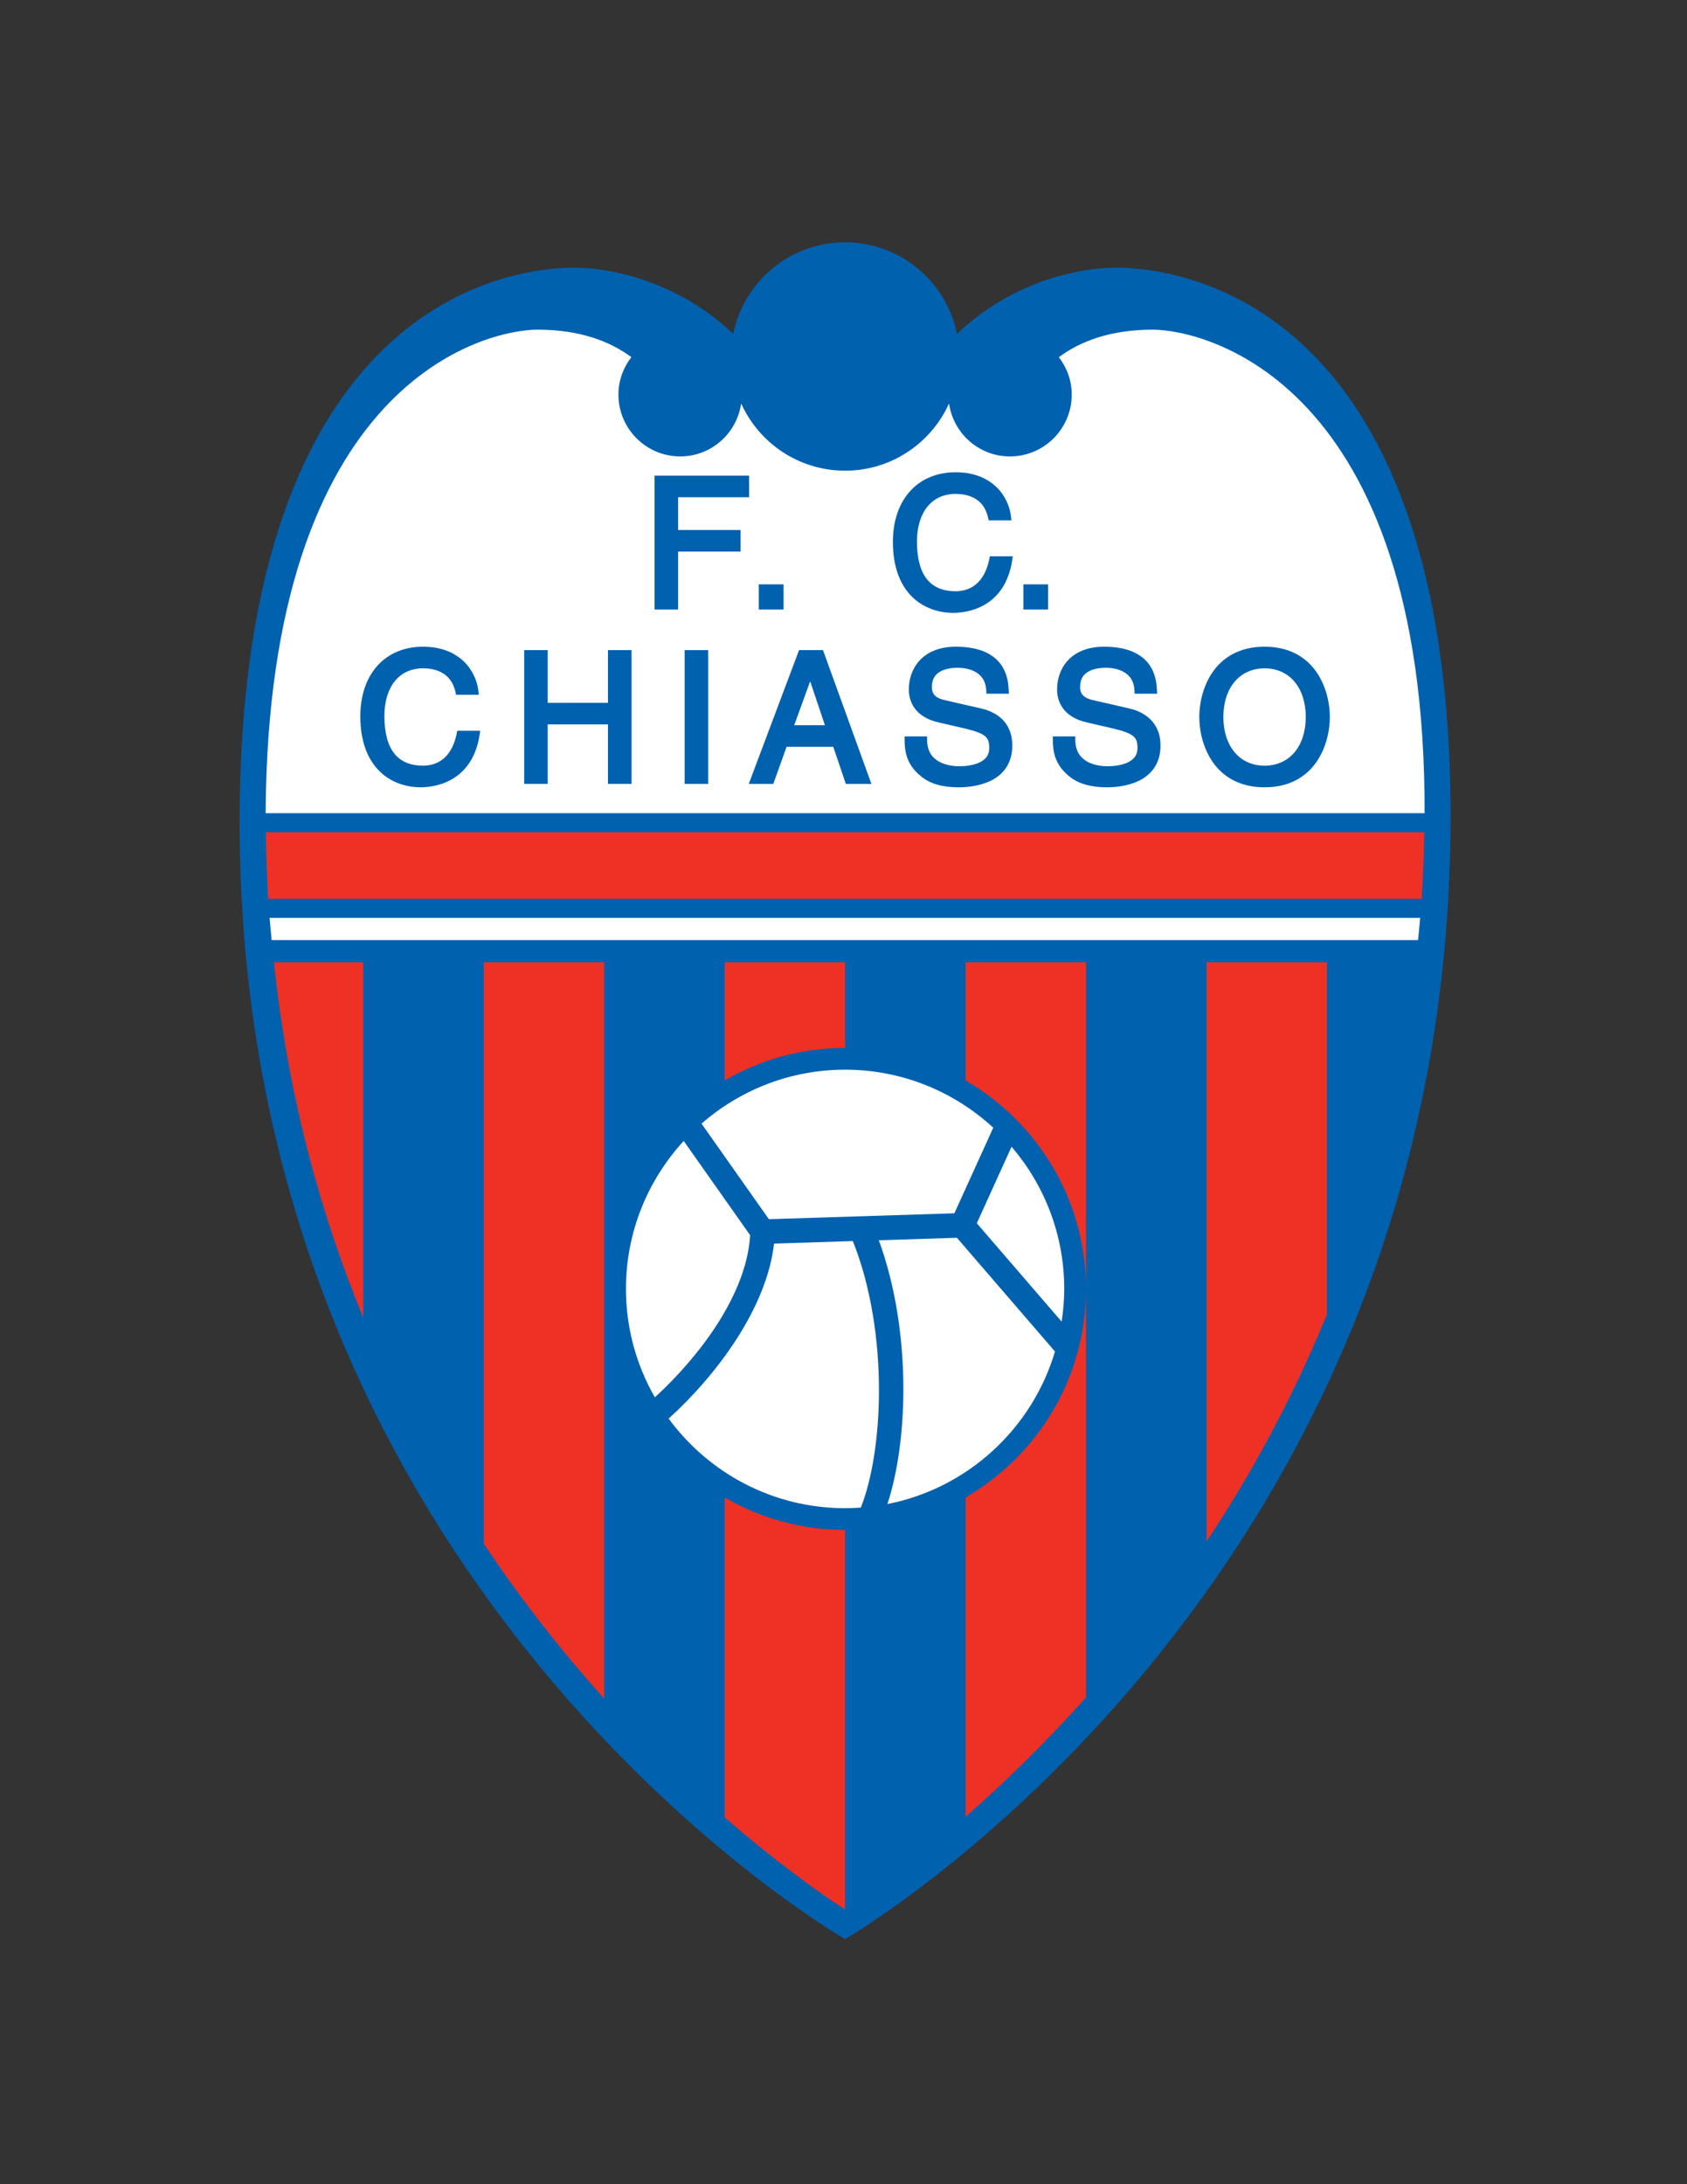 <?xml version="1.0" encoding="iso-8859-1"?>
<!-- Generator: Adobe Illustrator 24.0.1, SVG Export Plug-In . SVG Version: 6.00 Build 0)  -->
<svg version="1.1" id="Layer_1" xmlns="http://www.w3.org/2000/svg" xmlns:xlink="http://www.w3.org/1999/xlink" x="0px" y="0px"
	 viewBox="0 0 612 792" style="enable-background:new 0 0 612 792;" xml:space="preserve">
<rect x="0" y="0" width="612" height="792" fill="#333333" stroke="none"/>
<path style="fill:#0061AF;" d="M405.478,97.075c-17.709-0.106-40.96,7.264-58.318,24.013c-3.8-18.939-20.52-33.213-40.586-33.213
	c-20.058,0-36.782,14.274-40.583,33.213c-17.358-16.749-40.614-24.119-58.317-24.013c-20.7,0.124-120.364,10.473-120.746,200.1
	c-0.566,279.958,219.646,405.95,219.646,405.95s219.097-125.992,219.655-405.95C526.614,107.548,426.178,97.199,405.478,97.075z"/>
<path style="fill:#FFFFFF;" d="M418.02,119.538c-15.045,0.043-25.951,4.092-33.893,9.973c2.892,3.776,4.676,8.441,4.676,13.564
	c0,12.382-10.035,22.425-22.425,22.425c-11.271,0-20.516-8.349-22.097-19.182c-6.5,14.352-20.911,24.356-37.703,24.356
	c-16.785,0-31.203-10.004-37.701-24.361c-1.583,10.835-10.819,19.186-22.099,19.186c-12.381,0-22.425-10.042-22.425-22.425
	c0-5.126,1.788-9.793,4.683-13.569c-7.944-5.878-18.849-9.925-33.891-9.968c-18.602-0.052-97.961,18.256-98.774,175.337h420.442
	C517.154,137.855,436.667,119.486,418.02,119.538z"/>
<path style="fill:#EE3124;" d="M306.578,348.925h-43.7v42.84c12.866-7.455,27.762-11.79,43.7-11.79V348.925z"/>
<path style="fill:#EE3124;" d="M262.878,658.972c19.626,17.057,35.574,28.147,43.682,33.422c0.004-0.005,0.014-0.01,0.018-0.014
	V554.775c-15.939,0-30.834-4.335-43.7-11.792V658.972z"/>
<path style="fill:#EE3124;" d="M175.478,348.925v210.796c14.209,21.293,29.123,39.999,43.7,56.202V348.925H175.478z"/>
<path style="fill:#EE3124;" d="M99.376,348.925c5.04,48.165,16.823,91.061,32.407,128.886V348.925H99.376z"/>
<path style="fill:#EE3124;" d="M350.278,348.925v42.838c26.1,15.118,43.7,43.282,43.7,75.612v-118.45H350.278z"/>
<path style="fill:#EE3124;" d="M350.278,542.987V658.76c13.306-11.625,28.296-26.055,43.7-43.272V467.375
	C393.978,499.705,376.378,527.871,350.278,542.987z"/>
<path style="fill:#EE3124;" d="M481.378,348.925h-43.7v210.063c16.024-24.136,31.086-51.579,43.7-82.359V348.925z"/>
<path style="fill:#EE3124;" d="M516.673,301.775H96.452c0.074,8.191,0.377,16.226,0.829,24.15h418.472
	C516.233,318.001,516.565,309.966,516.673,301.775z"/>
<path style="fill:#FFFFFF;" d="M346.22,439.949c1.521-3.344,7.878-17.33,14.111-31.039c-14.161-13.026-32.995-21.035-53.753-21.036
	c-19.953,0.001-38.126,7.41-52.089,19.557c10.696,15.165,22.212,31.491,24.443,34.652
	C285.621,441.871,338.948,440.177,346.22,439.949z"/>
<path style="fill:#FFFFFF;" d="M318.811,449.723c6.182,16.84,8.905,36.041,8.907,53.974c-0.003,15.656-2.074,30.339-5.783,41.676
	c29.074-5.698,52.446-27.264,60.79-55.306l-35.585-41.247L318.811,449.723z"/>
<path style="fill:#FFFFFF;" d="M248.027,413.71c-12.981,14.15-20.949,32.956-20.949,53.664c0,14.321,3.853,27.708,10.487,39.316
	c15.899-14.569,33.262-37.115,34.573-58.798L248.027,413.71z"/>
<path style="fill:#FFFFFF;" d="M309.384,450.022l-28.576,0.908c-2.662,23.44-20.864,47.726-38.24,63.47
	c14.478,19.669,37.721,32.475,64.009,32.475c1.916,0,3.814-0.079,5.703-0.215c4.048-10.15,6.587-25.639,6.582-42.589
	C318.865,486.219,316.061,466.727,309.384,450.022z"/>
<path style="fill:#FFFFFF;" d="M366.973,415.806l-12.614,27.753l30.77,35.665c0.596-3.875,0.949-7.822,0.949-11.849
	C386.078,447.668,378.85,429.699,366.973,415.806z"/>
<path style="fill:#FFFFFF;" d="M515.204,332.825H97.801c0.193,2.724,0.508,5.357,0.744,8.05h415.887
	C514.679,338.182,515.002,335.549,515.204,332.825z"/>
<path style="fill:#0061AF;" d="M358.909,202.632l0.98,0.198l-0.98-0.194c-2.208,10.844-9.11,11.678-12.081,11.764
	c-4.838-0.014-8.254-1.503-10.588-4.423c-2.333-2.927-3.598-7.474-3.596-13.689c0.078-10.739,5.497-17.168,13.99-17.209
	c1.913-0.003,4.518,0.303,6.774,1.527c2.255,1.234,4.213,3.3,5.055,7.164l0.024,0.113l0.169,0.79h8.258l-0.146-1.275
	c-0.81-7.441-6.835-16.186-20.134-16.147c-6.833-0.007-12.577,2.488-16.549,6.928c-3.976,4.437-6.168,10.753-6.165,18.3
	c-0.007,9.313,2.779,15.807,6.973,19.928c4.192,4.123,9.7,5.82,14.97,5.819c2.173-0.003,6.798-0.336,11.292-2.924
	c4.499-2.577,8.784-7.506,10.063-16.278l0.024-0.17l0.163-1.141h-8.309L358.909,202.632z"/>
<polygon style="fill:#0061AF;" points="371.254,211.89 371.254,212.89 371.254,221.003 380.234,221.003 380.234,211.89 
	379.091,211.89 "/>
<path style="fill:#0061AF;" d="M270.757,180.302h0.999v-7.824h-1.143h-33.15v1v47.525h8.534v-1c0,0,0-15.817,0-19.995
	c4.387,0,21.667,0,21.668,0h0.999v-7.826h-0.999c-0.02,0-17.284,0-21.668,0.001c0-2.563,0-9.319,0-11.881
	C250.746,180.302,270.756,180.302,270.757,180.302z"/>
<polygon style="fill:#0061AF;" points="284.249,211.89 283.25,211.89 283.106,211.89 275.264,211.89 275.264,221.004 
	284.249,221.004 "/>
<path style="fill:#0061AF;" d="M165.708,265.886l0.98,0.195l-0.98-0.194c-2.206,10.844-9.108,11.678-12.079,11.764
	c-4.837-0.015-8.253-1.503-10.587-4.422c-2.334-2.928-3.6-7.475-3.596-13.69c0.077-10.739,5.496-17.167,13.99-17.21
	c1.911-0.002,4.516,0.303,6.772,1.527c2.254,1.235,4.211,3.301,5.054,7.164l0.022,0.11l0.167,0.794h8.27l-0.152-1.278
	c-0.812-7.439-6.84-16.183-20.133-16.144c-6.835-0.006-12.579,2.488-16.551,6.928c-3.977,4.437-6.168,10.753-6.167,18.301
	c-0.006,9.313,2.779,15.807,6.974,19.927c4.192,4.123,9.702,5.82,14.971,5.818c2.174-0.003,6.799-0.336,11.292-2.923
	c4.498-2.578,8.783-7.506,10.061-16.278l0.024-0.164l0.169-1.147h-8.32L165.708,265.886z"/>
<path style="fill:#0061AF;" d="M220.554,235.728v1c0,0,0,14.186,0,18.125c-3.89,0-17.971,0-21.861,0c0-3.937,0-18.109,0.001-18.125
	v-1.001h-8.536v48.526h8.536v-1c-0.001-0.001-0.001-16.326-0.001-20.575c3.891,0,17.97,0,21.861,0c0,4.249,0,20.574,0,20.575v1
	h8.536v-48.525h-1.145H220.554z"/>
<polygon style="fill:#0061AF;" points="248.374,235.728 248.374,236.728 248.374,284.253 256.91,284.253 256.91,235.728 
	255.767,235.728 "/>
<path style="fill:#0061AF;" d="M297.755,235.728h-7.876l-18.249,48.526h8.898l0.238-0.663c0.004-0.011,3.62-10.088,4.591-12.797
	c2.912,0,13.983,0,16.922,0c0.928,2.731,4.339,12.77,4.343,12.781l0.23,0.678h9.276l-17.571-48.525H297.755z M299.255,262.968
	c-2.665,0-8.444,0-11.138,0c1.185-3.255,4.221-11.6,5.796-15.928C295.371,251.385,298.171,259.735,299.255,262.968z"/>
<path style="fill:#0061AF;" d="M355.846,256.881l-0.23,0.974l0,0l0.224-0.975l-13.198-3.028c-1.184-0.277-2.376-0.697-3.201-1.395
	c-0.817-0.706-1.371-1.62-1.388-3.35c0.034-3.141,1.358-4.672,3.22-5.702c1.87-1.002,4.341-1.273,6.199-1.268
	c1.19-0.005,3.797,0.171,6.022,1.302c2.222,1.156,4.09,3.05,4.298,7.009l0.007,0.141l0.046,0.951h8.156l-0.063-1.203
	c-0.1-1.857-0.277-5.816-2.815-9.355c-2.543-3.561-7.456-6.497-16.362-6.479c-6.137-0.009-10.477,2.044-13.207,5.049
	c-2.733,3.001-3.843,6.856-3.844,10.392c-0.082,4.239,2.093,10.047,10.738,11.997l9.47,2.19c3.871,0.909,6.197,1.777,7.397,2.787
	c1.173,0.996,1.546,2.081,1.572,4.279c-0.03,2.994-1.675,4.475-4.016,5.488c-2.326,0.966-5.223,1.165-6.951,1.16
	c-1.393,0.005-4.416-0.199-6.954-1.513c-2.531-1.344-4.617-3.552-4.651-8.164v-0.143v-1h-8.149v1.143
	c-0.022,3.995,0.633,8.591,5.08,12.569c2.656,2.442,6.517,4.74,14.592,4.741c0.05,0,0.099,0,0.149-0.001
	c2.22-0.005,6.892-0.249,11.149-2.241c4.258-1.957,8.124-5.943,8.09-12.879C367.298,263.333,363.189,258.535,355.846,256.881z"/>
<path style="fill:#0061AF;" d="M409.621,256.881l-0.229,0.973l0.223-0.975l-13.202-3.028c-1.182-0.277-2.375-0.698-3.199-1.397
	c-0.817-0.706-1.372-1.619-1.389-3.348c0.034-3.141,1.359-4.673,3.221-5.702c1.872-1.004,4.343-1.273,6.202-1.268
	c1.192-0.005,3.798,0.171,6.022,1.301c2.222,1.157,4.089,3.051,4.294,7.008l0.008,0.143l0.046,0.95h8.156l-0.063-1.203
	c-0.098-1.855-0.272-5.815-2.809-9.354c-2.54-3.561-7.454-6.498-16.364-6.478c-6.138-0.01-10.478,2.042-13.208,5.047
	c-2.732,3.002-3.842,6.857-3.843,10.393c-0.082,4.238,2.092,10.044,10.733,11.997l9.473,2.189c3.869,0.909,6.194,1.778,7.395,2.788
	c1.173,0.996,1.546,2.081,1.571,4.279c-0.03,2.995-1.675,4.475-4.014,5.487c-2.325,0.967-5.221,1.165-6.948,1.161
	c-1.394,0.005-4.419-0.199-6.958-1.513c-2.532-1.344-4.618-3.553-4.652-8.163v-0.144v-1h-8.146v1.144
	c-0.021,3.994,0.634,8.589,5.077,12.569c1.624,1.511,5.369,4.74,14.563,4.74c0.06,0,0.119,0,0.179-0.001
	c2.219-0.004,6.892-0.247,11.15-2.241c4.259-1.956,8.126-5.942,8.091-12.877C421.064,263.414,416.877,258.525,409.621,256.881z"/>
<path style="fill:#0061AF;" d="M477.633,243.769c-3.57-5.222-9.634-9.285-18.877-9.266c-9.247-0.019-15.312,4.044-18.882,9.266
	c-3.583,5.219-4.798,11.505-4.803,16.221c0.005,4.716,1.22,11.003,4.803,16.221c3.57,5.222,9.636,9.285,18.882,9.266
	c0.021,0,0.044,0,0.065,0c9.207,0,15.25-4.057,18.812-9.266c3.585-5.218,4.798-11.505,4.804-16.221
	C482.431,255.274,481.217,248.988,477.633,243.769z M473.711,259.99c-0.066,10.799-6.01,17.624-14.955,17.661
	c-8.946-0.038-14.89-6.862-14.957-17.661c0.067-10.799,6.01-17.623,14.957-17.66C467.701,242.368,473.645,249.191,473.711,259.99z"
	/>
</svg>
